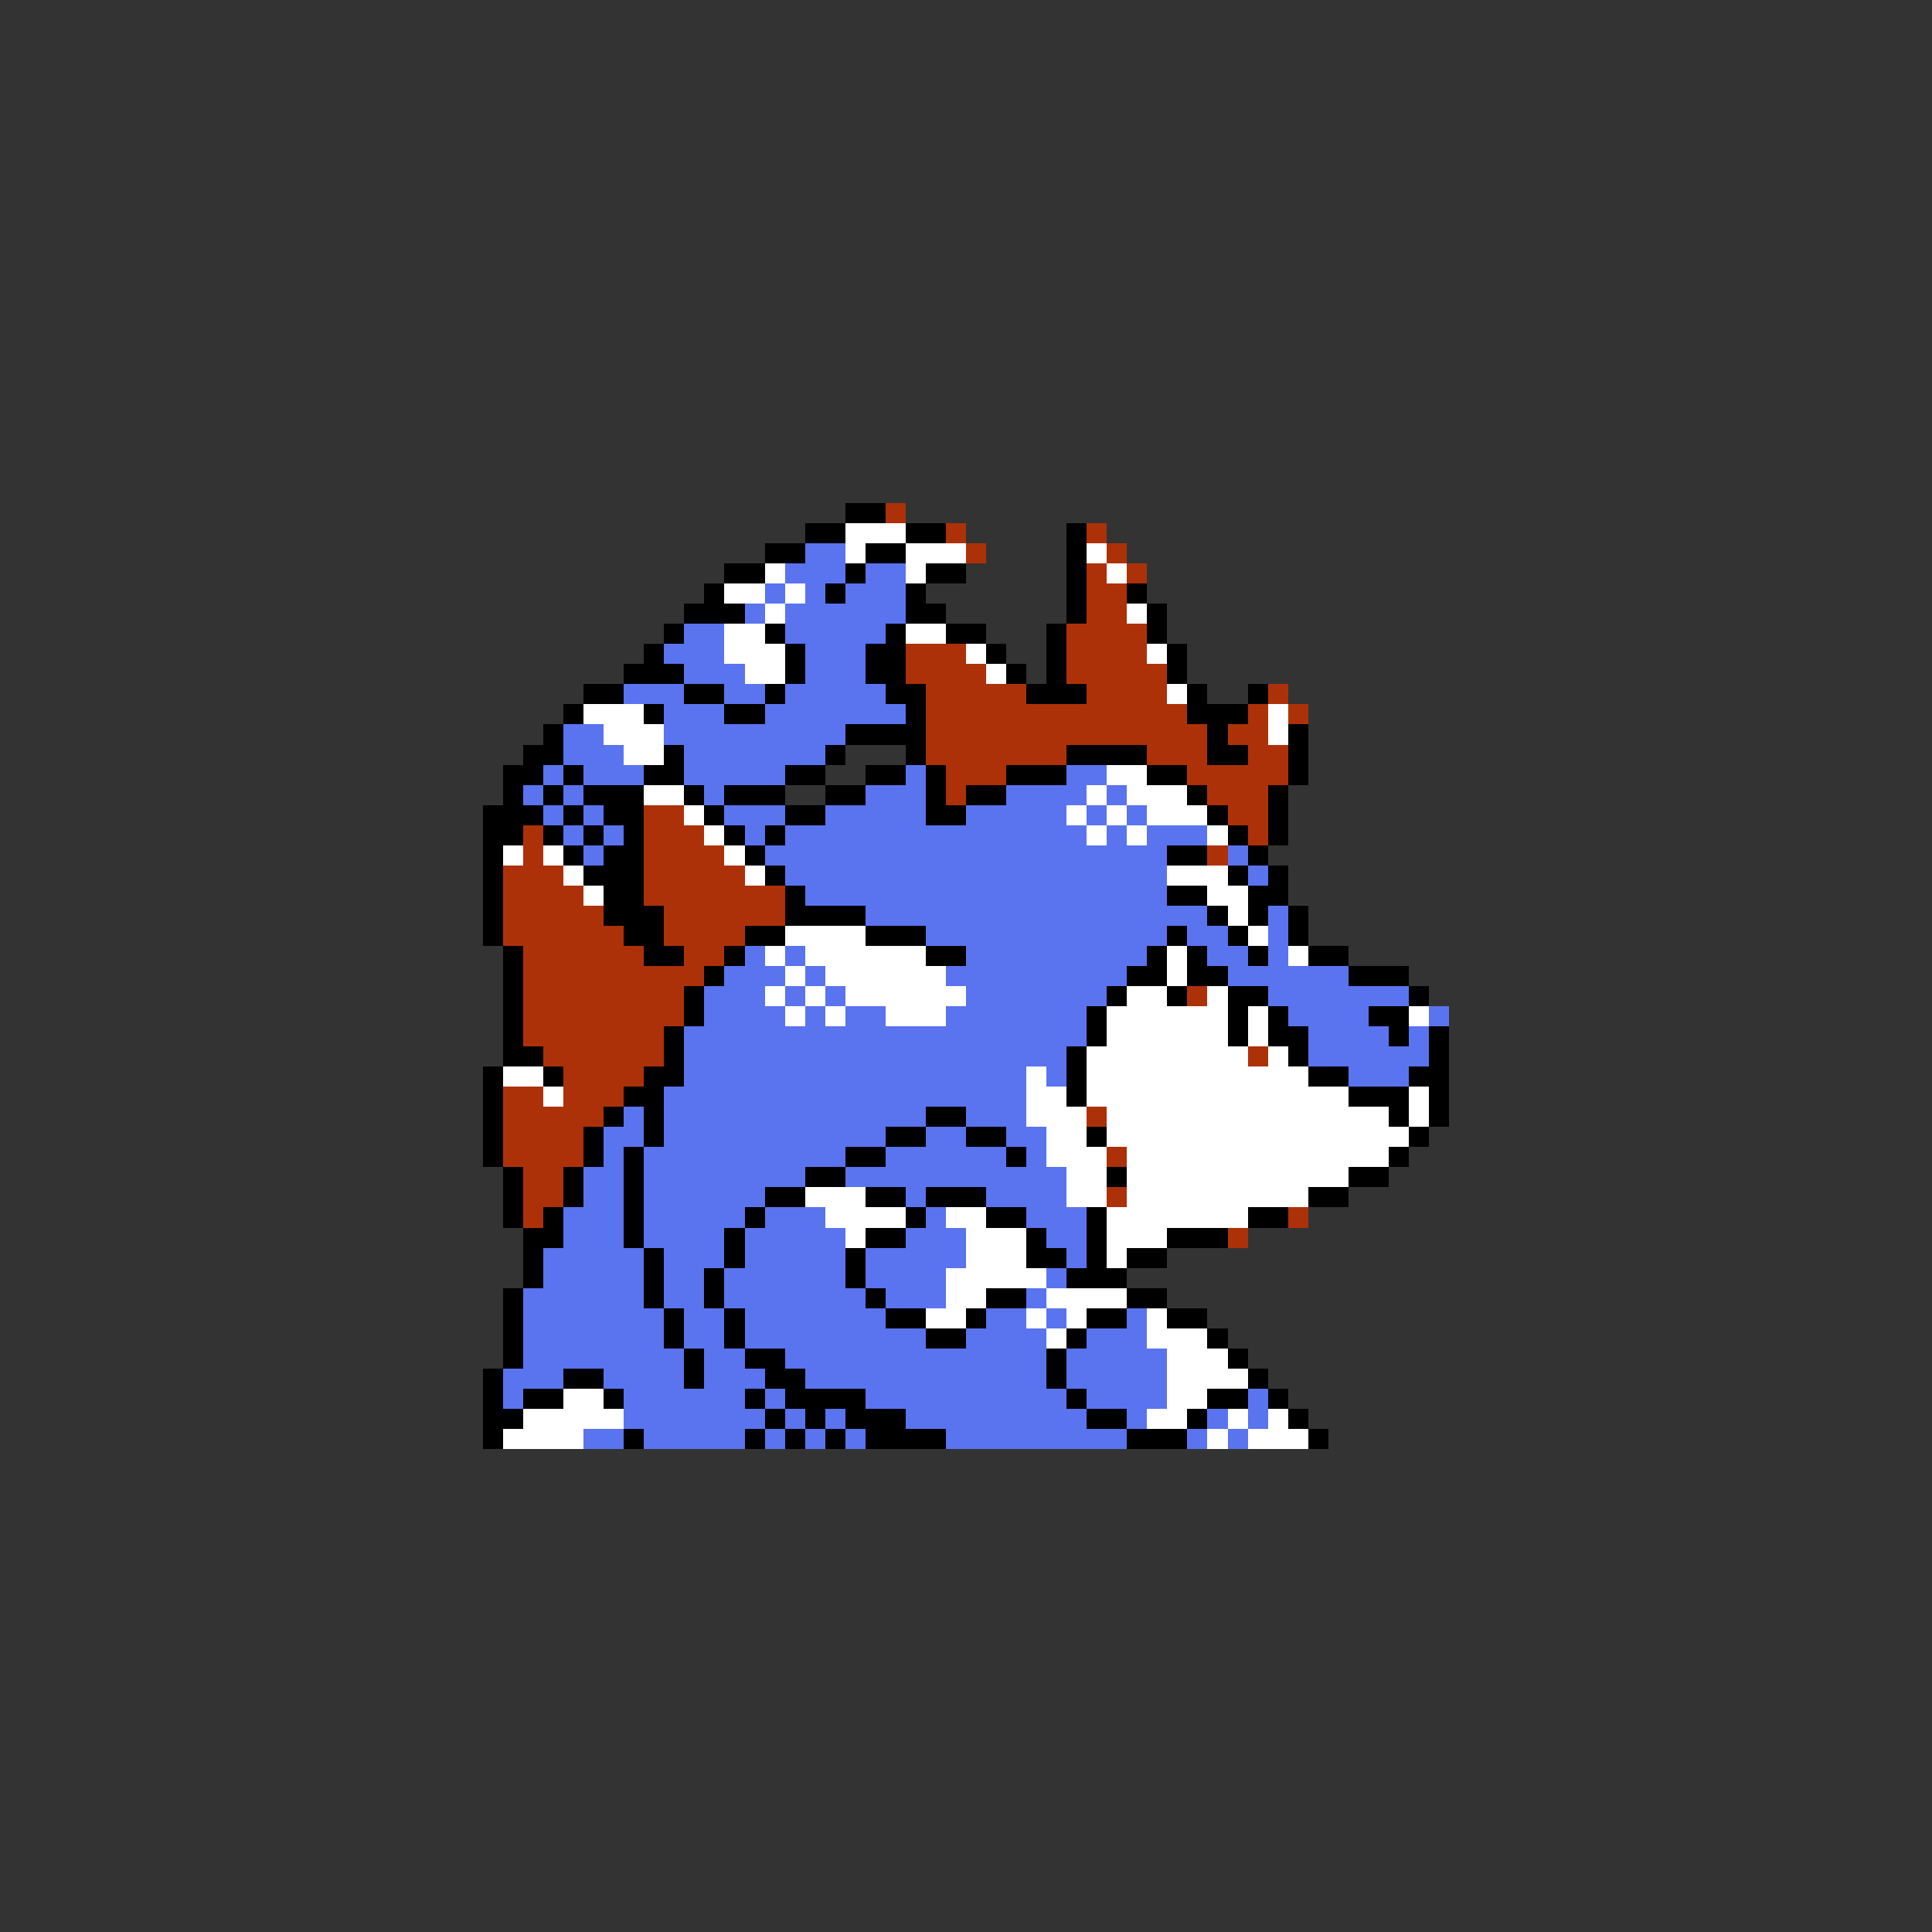 <svg xmlns="http://www.w3.org/2000/svg" viewBox="0 -0.5 96 96" shape-rendering="crispEdges">
<rect x="0" y="-0.5" width="96" height="96" fill="#333333" stroke="none"/>
<path stroke="#000000" d="M42 25h2M40 26h2M45 26h2M53 26h1M38 27h2M43 27h2M53 27h1M36 28h2M42 28h1M46 28h2M53 28h1M35 29h1M41 29h1M45 29h1M53 29h1M56 29h1M34 30h3M45 30h2M53 30h1M57 30h1M33 31h1M38 31h1M44 31h1M47 31h2M52 31h1M57 31h1M32 32h1M39 32h1M43 32h2M49 32h1M52 32h1M58 32h1M31 33h3M39 33h1M43 33h2M50 33h1M52 33h1M58 33h1M29 34h2M34 34h2M38 34h1M44 34h2M51 34h3M59 34h1M62 34h1M28 35h1M32 35h1M36 35h2M45 35h1M59 35h3M27 36h1M42 36h4M60 36h1M64 36h1M26 37h2M33 37h1M41 37h1M45 37h1M53 37h4M60 37h2M64 37h1M25 38h2M28 38h1M32 38h2M39 38h2M43 38h2M46 38h1M50 38h3M57 38h2M64 38h1M25 39h1M27 39h1M29 39h3M34 39h1M36 39h3M41 39h2M46 39h1M48 39h2M59 39h1M63 39h1M24 40h3M28 40h1M30 40h2M35 40h1M39 40h2M46 40h2M60 40h1M63 40h1M24 41h2M27 41h1M29 41h1M31 41h1M36 41h1M38 41h1M61 41h1M63 41h1M24 42h1M28 42h1M30 42h2M37 42h1M58 42h2M62 42h1M24 43h1M29 43h3M38 43h1M61 43h1M63 43h1M24 44h1M30 44h2M39 44h1M58 44h2M62 44h2M24 45h1M30 45h3M39 45h4M60 45h1M62 45h1M64 45h1M24 46h1M31 46h2M37 46h2M43 46h3M58 46h1M61 46h1M64 46h1M25 47h1M32 47h2M36 47h1M46 47h2M57 47h1M59 47h1M62 47h1M65 47h2M25 48h1M35 48h1M56 48h2M59 48h2M67 48h3M25 49h1M34 49h1M55 49h1M58 49h1M61 49h2M70 49h1M25 50h1M34 50h1M54 50h1M61 50h1M63 50h1M68 50h2M25 51h1M33 51h1M54 51h1M61 51h1M63 51h2M69 51h1M71 51h1M25 52h2M33 52h1M53 52h1M64 52h1M71 52h1M24 53h1M27 53h1M32 53h2M53 53h1M65 53h2M70 53h2M24 54h1M31 54h2M53 54h1M67 54h3M71 54h1M24 55h1M30 55h1M32 55h1M46 55h2M69 55h1M71 55h1M24 56h1M29 56h1M32 56h1M44 56h2M48 56h2M54 56h1M70 56h1M24 57h1M29 57h1M31 57h1M42 57h2M50 57h1M69 57h1M25 58h1M28 58h1M31 58h1M40 58h2M55 58h1M67 58h2M25 59h1M28 59h1M31 59h1M38 59h2M43 59h2M46 59h3M65 59h2M25 60h1M27 60h1M31 60h1M37 60h1M45 60h1M49 60h2M54 60h1M62 60h2M26 61h2M31 61h1M36 61h1M43 61h2M51 61h1M54 61h1M58 61h3M26 62h1M32 62h1M36 62h1M42 62h1M51 62h2M54 62h1M56 62h2M26 63h1M32 63h1M35 63h1M42 63h1M53 63h3M25 64h1M32 64h1M35 64h1M43 64h1M49 64h2M56 64h2M25 65h1M33 65h1M36 65h1M44 65h2M48 65h1M54 65h2M58 65h2M25 66h1M33 66h1M36 66h1M46 66h2M53 66h1M60 66h1M25 67h1M34 67h1M37 67h2M52 67h1M61 67h1M24 68h1M28 68h2M34 68h1M38 68h2M52 68h1M62 68h1M24 69h1M26 69h2M30 69h1M37 69h1M39 69h4M53 69h1M60 69h2M63 69h1M24 70h2M38 70h1M40 70h1M42 70h3M54 70h2M59 70h1M64 70h1M24 71h1M31 71h1M37 71h1M39 71h1M41 71h1M43 71h4M56 71h3M65 71h1" />
<path stroke="#ad3108" d="M44 25h1M47 26h1M54 26h1M48 27h1M55 27h1M54 28h1M56 28h1M54 29h2M54 30h2M53 31h4M45 32h3M53 32h4M45 33h4M53 33h5M46 34h5M54 34h4M63 34h1M46 35h13M62 35h1M64 35h1M46 36h14M61 36h2M46 37h7M57 37h3M62 37h2M47 38h3M59 38h5M47 39h1M60 39h3M32 40h2M61 40h2M26 41h1M32 41h3M62 41h1M26 42h1M32 42h4M60 42h1M25 43h3M32 43h5M25 44h4M32 44h7M25 45h5M33 45h6M25 46h6M33 46h4M26 47h6M34 47h2M26 48h9M26 49h8M59 49h1M26 50h8M26 51h7M27 52h6M62 52h1M28 53h4M25 54h2M28 54h3M25 55h5M54 55h1M25 56h4M25 57h4M55 57h1M26 58h2M26 59h2M55 59h1M26 60h1M64 60h1M61 61h1" />
<path stroke="#ffffff" d="M42 26h3M42 27h1M45 27h3M54 27h1M38 28h1M45 28h1M55 28h1M36 29h2M39 29h1M38 30h1M56 30h1M36 31h2M45 31h2M36 32h3M48 32h1M57 32h1M37 33h2M49 33h1M58 34h1M29 35h3M63 35h1M30 36h3M63 36h1M31 37h2M55 38h2M32 39h2M54 39h1M56 39h3M34 40h1M53 40h1M55 40h1M57 40h3M35 41h1M54 41h1M56 41h1M60 41h1M25 42h1M27 42h1M36 42h1M28 43h1M37 43h1M58 43h3M29 44h1M60 44h2M61 45h1M39 46h4M62 46h1M38 47h1M40 47h6M58 47h1M64 47h1M39 48h1M41 48h6M58 48h1M38 49h1M40 49h1M42 49h6M56 49h2M60 49h1M39 50h1M41 50h1M44 50h3M55 50h6M62 50h1M70 50h1M55 51h6M62 51h1M54 52h8M63 52h1M25 53h2M51 53h1M54 53h11M27 54h1M51 54h2M54 54h13M70 54h1M51 55h3M55 55h14M70 55h1M52 56h2M55 56h15M52 57h3M56 57h13M53 58h2M56 58h11M40 59h3M53 59h2M56 59h9M41 60h4M47 60h2M55 60h7M42 61h1M48 61h3M55 61h3M48 62h3M55 62h1M47 63h5M47 64h2M52 64h4M46 65h2M51 65h1M53 65h1M57 65h1M52 66h1M57 66h3M58 67h3M58 68h4M28 69h2M58 69h2M26 70h5M57 70h2M61 70h1M63 70h1M25 71h4M60 71h1M62 71h3" />
<path stroke="#5a73ef" d="M40 27h2M39 28h3M43 28h2M38 29h1M40 29h1M42 29h3M37 30h1M39 30h6M34 31h2M39 31h5M33 32h3M40 32h3M34 33h3M40 33h3M31 34h3M36 34h2M39 34h5M33 35h3M38 35h7M28 36h2M33 36h9M28 37h3M34 37h7M27 38h1M29 38h3M34 38h5M45 38h1M53 38h2M26 39h1M28 39h1M35 39h1M43 39h3M50 39h4M55 39h1M27 40h1M29 40h1M36 40h3M41 40h5M48 40h5M54 40h1M56 40h1M28 41h1M30 41h1M37 41h1M39 41h15M55 41h1M57 41h3M29 42h1M38 42h20M61 42h1M39 43h19M62 43h1M40 44h18M43 45h17M63 45h1M46 46h12M59 46h2M63 46h1M37 47h1M39 47h1M48 47h9M60 47h2M63 47h1M36 48h3M40 48h1M47 48h9M61 48h6M35 49h3M39 49h1M41 49h1M48 49h7M63 49h7M35 50h4M40 50h1M42 50h2M47 50h7M64 50h4M71 50h1M34 51h20M65 51h4M70 51h1M34 52h19M65 52h6M34 53h17M52 53h1M67 53h3M33 54h18M31 55h1M33 55h13M48 55h3M30 56h2M33 56h11M46 56h2M50 56h2M30 57h1M32 57h10M44 57h6M51 57h1M29 58h2M32 58h8M42 58h11M29 59h2M32 59h6M45 59h1M49 59h4M28 60h3M32 60h5M38 60h3M46 60h1M51 60h3M28 61h3M32 61h4M37 61h5M45 61h3M52 61h2M27 62h5M33 62h3M37 62h5M43 62h5M53 62h1M27 63h5M33 63h2M36 63h6M43 63h4M52 63h1M26 64h6M33 64h2M36 64h7M44 64h3M51 64h1M26 65h7M34 65h2M37 65h7M49 65h2M52 65h1M56 65h1M26 66h7M34 66h2M37 66h9M48 66h4M54 66h3M26 67h8M35 67h2M39 67h13M53 67h5M25 68h3M30 68h4M35 68h3M40 68h12M53 68h5M25 69h1M31 69h6M38 69h1M43 69h10M54 69h4M62 69h1M31 70h7M39 70h1M41 70h1M45 70h9M56 70h1M60 70h1M62 70h1M29 71h2M32 71h5M38 71h1M40 71h1M42 71h1M47 71h9M59 71h1M61 71h1" />
</svg>